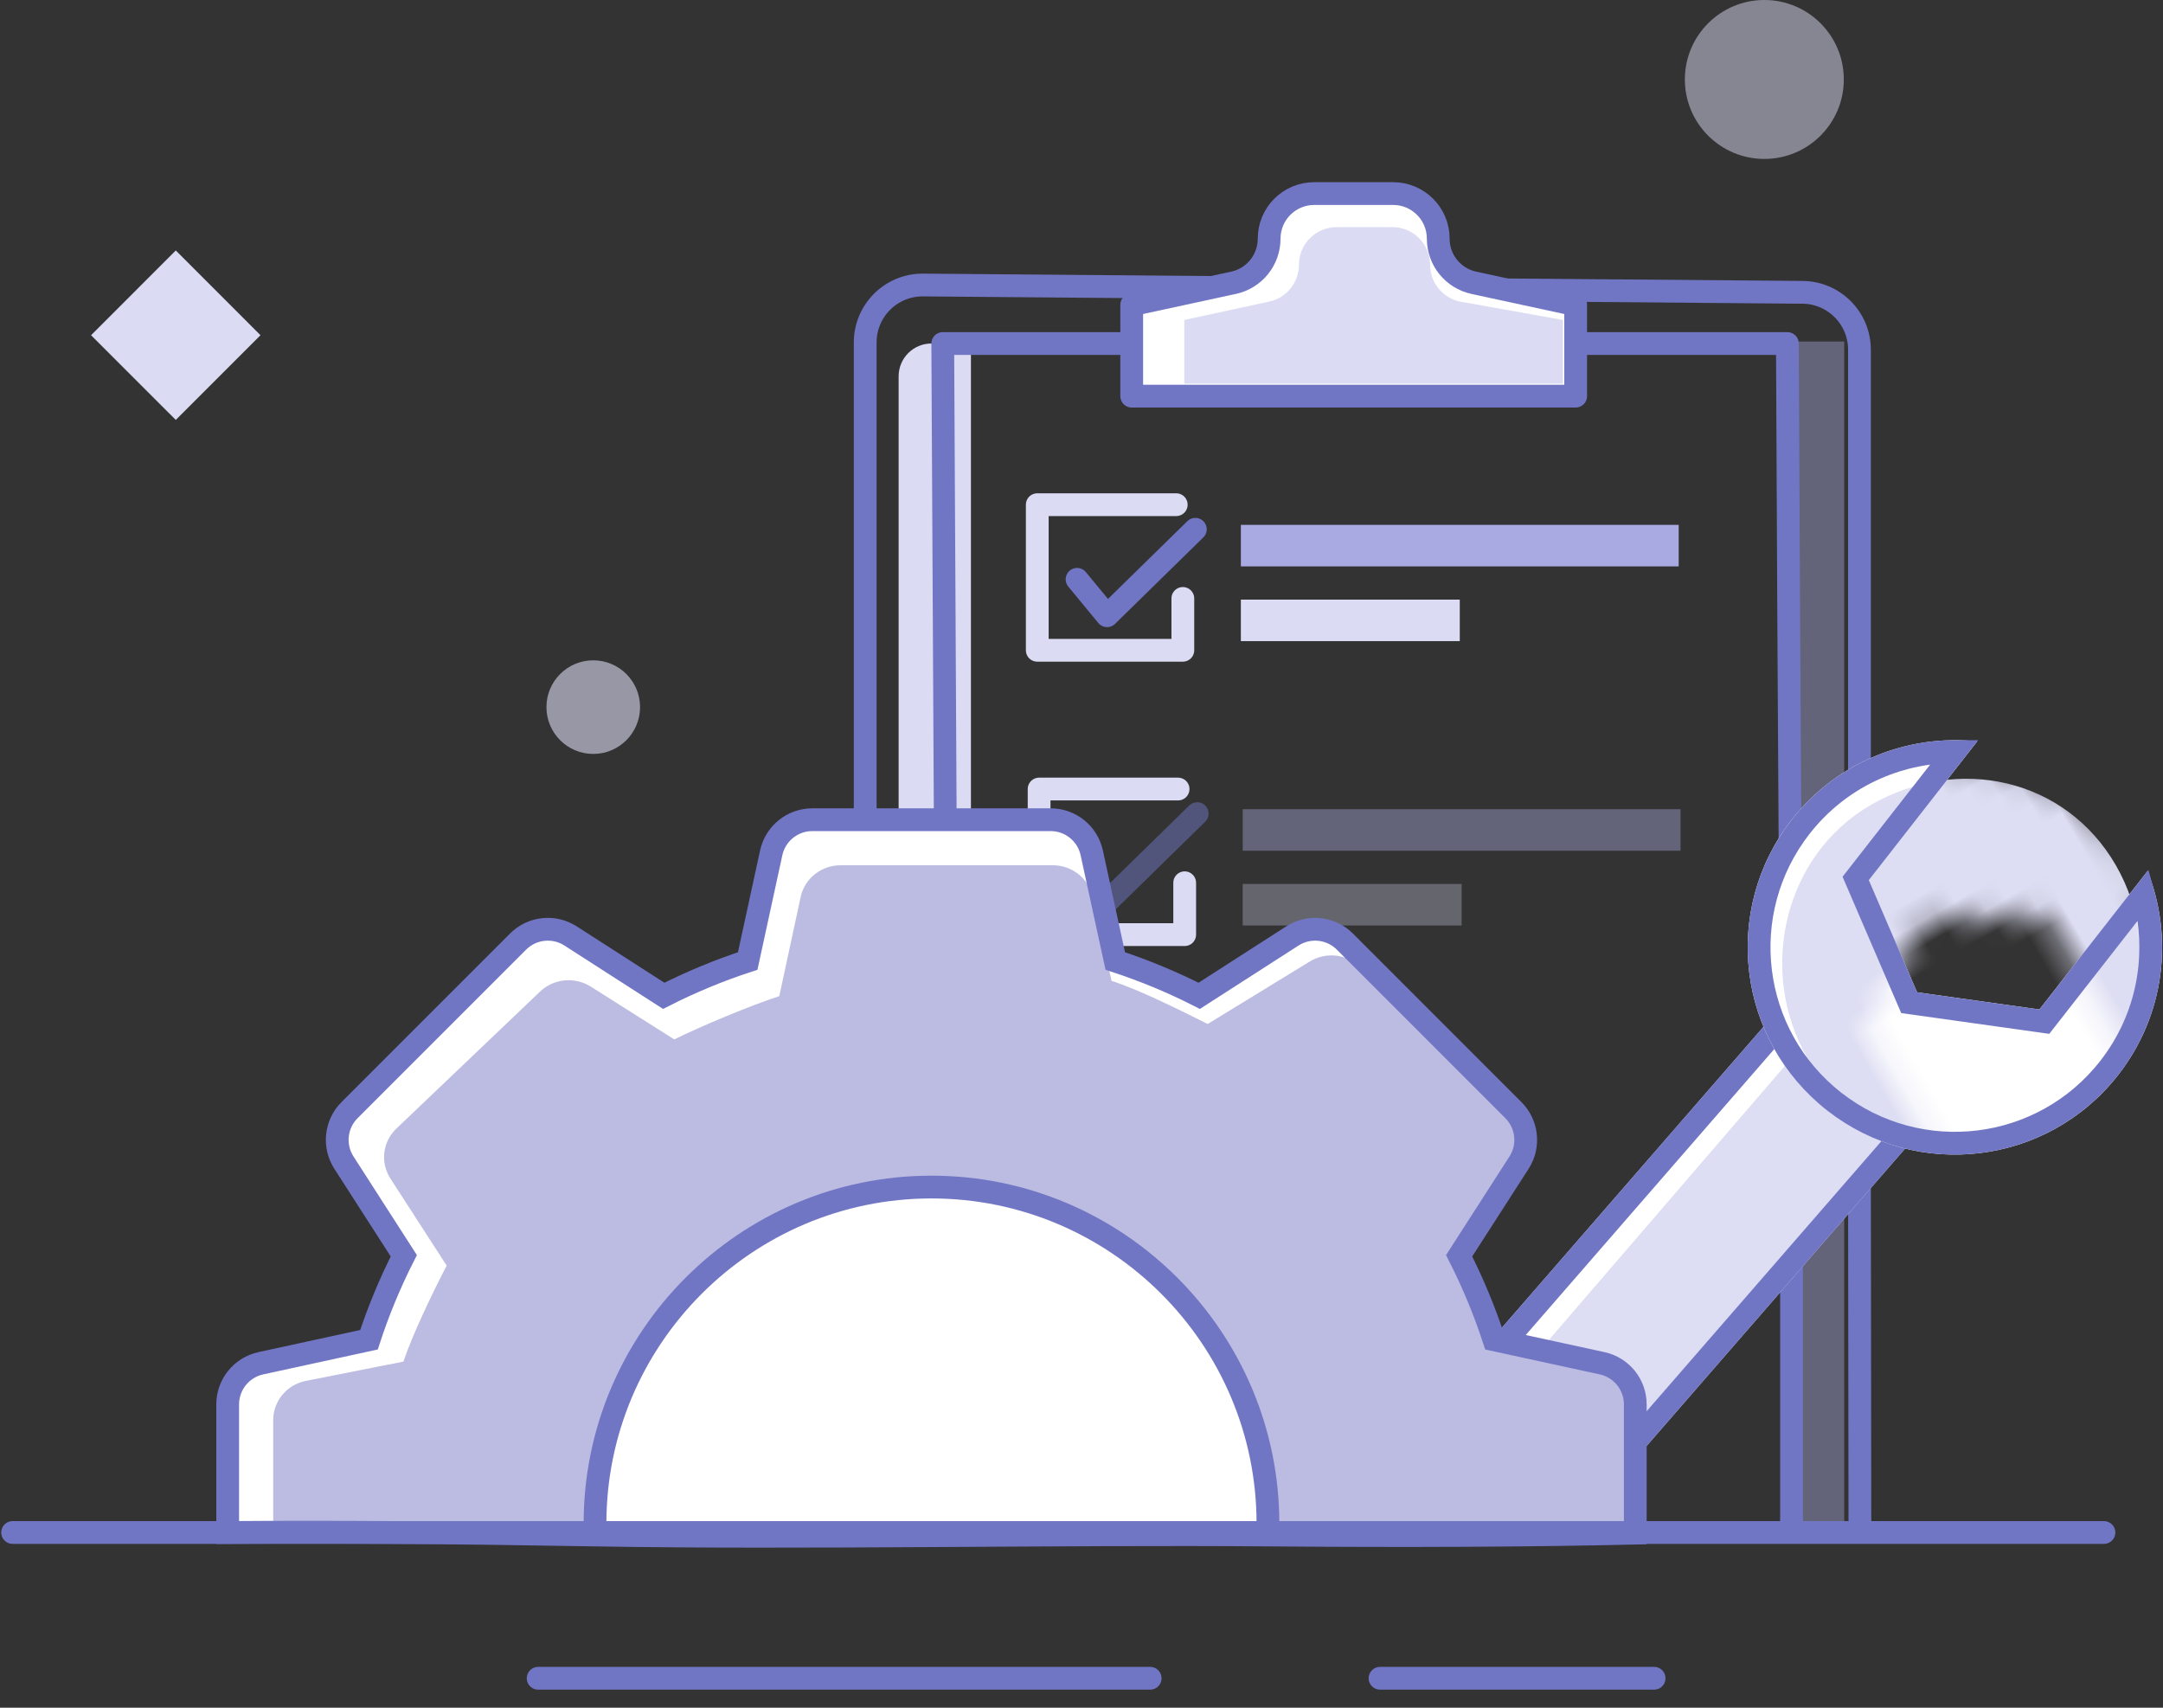<?xml version="1.0" encoding="UTF-8"?>
<svg width="95px" height="75px" viewBox="0 0 95 75" version="1.1" xmlns="http://www.w3.org/2000/svg" xmlns:xlink="http://www.w3.org/1999/xlink">
    <rect x="0" y="0" width="95" height="75" fill="#333333" stroke="none"/>
    <!-- Generator: Sketch 63.1 (92452) - https://sketch.com -->
    <title>Group 17</title>
    <desc>Created with Sketch.</desc>
    <defs>
        <polygon id="path-1" points="0.688 0 11.548 0 11.548 1 0.688 1"></polygon>
        <path d="M13.1,3 C16.364,3 19.227,4.719 20.833,7.301 L13.1,7.301 L10.523,12.004 L13.237,16.703 L20.951,16.704 C19.37,19.394 16.446,21.2 13.1,21.2 C8.074,21.2 4,17.126 4,12.1 C4,7.074 8.074,3 13.1,3 Z" id="path-3"></path>
    </defs>
    <g id="Page-1" stroke="none" stroke-width="1" fill="none" fill-rule="evenodd">
        <g id="Artboard" transform="translate(-296, -161)">
            <g id="Group-17" transform="translate(296, 160)">
                <g id="Group-65" transform="translate(38, 9)">
                    <path d="M43,59.119 L41,59.119 L41,7 C42.333,7 43,7 43,7 L43,59.119 Z" id="Fill-55" fill-opacity="0.4" fill="#AAAAE2"></path>
                    <g id="Group-5" transform="translate(43, 64.817)">
                        <mask id="mask-2" fill="white">
                            <use xlink:href="#path-1"></use>
                        </mask>
                        <g id="Clip-4"></g>
                    </g>
                    <path d="M4.644,58.683 L1.468,58.683 L1.468,8.527 C1.468,7.731 2.113,7.086 2.908,7.086 L4.644,7.086 L4.644,58.683 Z" id="Fill-9" fill="#DBDBF3"></path>
                    <path d="M-3.90798505e-14,59.119 L-3.90798505e-14,7.039 C-3.90798505e-14,5.646 1.13,4.517 2.522,4.517 L41.148,4.838 C42.54,4.838 43.669,5.967 43.669,7.36 L43.669,15.618 L43.669,43.972 L43.688,59.119" id="Path" stroke="#7176C4" stroke-linecap="round" stroke-linejoin="round"></path>
                    <polyline id="Path" stroke="#7176C4" stroke-linecap="round" stroke-linejoin="round" points="3.675 58.304 3.406 7.087 40.503 7.087 40.562 19.335 40.685 40.031 40.685 59.119"></polyline>
                    <path d="M25.168,2.482 L25.168,2.482 C25.168,1.387 24.281,0.501 23.186,0.501 L19.722,0.501 C18.628,0.501 17.741,1.387 17.741,2.482 C17.741,3.416 17.09,4.222 16.178,4.419 L11.705,5.387 L11.705,9.397 L19.047,9.397 L23.861,9.397 L31.204,9.397 L31.204,5.387 L26.73,4.419 C25.819,4.222 25.168,3.416 25.168,2.482" id="Fill-19" fill="#FFFFFF"></path>
                    <path d="M25.168,2.482 L25.168,2.482 C25.168,1.387 24.281,0.501 23.186,0.501 L19.722,0.501 C18.628,0.501 17.741,1.387 17.741,2.482 C17.741,3.416 17.09,4.222 16.178,4.419 L11.705,5.387 L11.705,9.397 L19.047,9.397 L23.861,9.397 L31.204,9.397 L31.204,5.387 L26.73,4.419 C25.819,4.222 25.168,3.416 25.168,2.482 Z" id="Stroke-21" stroke="#7176C4" stroke-linecap="round" stroke-linejoin="round"></path>
                    <polygon id="Fill-23" fill="#AAAAE2" points="16.5 16.875 35.729 16.875 35.729 15.051 16.5 15.051"></polygon>
                    <polygon id="Fill-25" fill="#DBDBF3" points="16.499 20.157 26.114 20.157 26.114 18.334 16.499 18.334"></polygon>
                    <polyline id="Stroke-27" stroke="#DBDBF3" stroke-linecap="round" stroke-linejoin="round" points="13.951 18.282 13.951 20.559 7.557 20.559 7.557 14.165 13.661 14.165"></polyline>
                    <polyline id="Stroke-29" stroke="#7176C4" stroke-linecap="round" stroke-linejoin="round" points="9.305 17.443 10.624 19.042 14.5 15.245"></polyline>
                    <polygon id="Fill-31" fill="#AAAAE2" opacity="0.4" points="16.581 29.362 35.81 29.362 35.81 27.538 16.581 27.538"></polygon>
                    <polygon id="Fill-33" fill="#DBDBF3" opacity="0.3" points="16.58 32.645 26.195 32.645 26.195 30.821 16.58 30.821"></polygon>
                    <polyline id="Stroke-35" stroke="#DBDBF3" stroke-linecap="round" stroke-linejoin="round" points="14.032 30.769 14.032 33.047 7.638 33.047 7.638 26.653 13.742 26.653"></polyline>
                    <polyline id="Stroke-37" stroke="#7176C4" opacity="0.5" stroke-linecap="round" stroke-linejoin="round" points="9.386 29.93 10.705 31.529 14.582 27.732"></polyline>
                    <polygon id="Fill-41" fill="#DBDBF3" points="15.758 46.588 24.339 46.588 24.339 44.961 15.758 44.961"></polygon>
                    <polyline id="Stroke-43" stroke="#DBDBF3" stroke-linecap="round" stroke-linejoin="round" points="13.483 44.914 13.483 46.947 7.775 46.947 7.775 41.239 13.224 41.239"></polyline>
                    <path d="M24.81,3.628 L24.81,3.628 C24.81,2.715 24.07,1.975 23.157,1.975 L20.704,1.975 C19.791,1.975 19.051,2.715 19.051,3.628 C19.051,4.406 18.508,5.079 17.748,5.244 L14.016,6.052 L14.016,8.85 L30.647,8.85 L30.647,6.052 L26.114,5.244 C25.353,5.079 24.81,4.406 24.81,3.628" id="Fill-45" fill="#DBDBF3"></path>
                </g>
                <g id="Group-49">
                    <g id="Group-48" transform="translate(0, 0.119)">
                        <path d="M80.981,4.371 C80.981,6.298 79.419,7.861 77.491,7.861 C75.563,7.861 74,6.298 74,4.371 C74,2.444 75.563,0.881 77.491,0.881 C79.419,0.881 80.981,2.444 80.981,4.371" id="Fill-16" fill="#DBDBF3" opacity="0.5"></path>
                        <path d="M28.112,31.936 C28.112,33.071 27.191,33.992 26.056,33.992 C24.921,33.992 24,33.071 24,31.936 C24,30.801 24.921,29.881 26.056,29.881 C27.191,29.881 28.112,30.801 28.112,31.936" id="Fill-18" fill="#DBDBF3" opacity="0.6"></path>
                        <rect id="Rectangle" fill="#FFFFFF" x="25" y="51" width="32" height="17"></rect>
                        <g id="gear" transform="translate(10, 15.881)">
                            <path d="M60.367,44.872 L55.616,43.839 C55.202,42.574 54.691,41.34 54.086,40.151 L56.717,36.06 C57.187,35.329 57.083,34.369 56.469,33.755 L49.067,26.352 C48.453,25.738 47.493,25.635 46.762,26.105 L42.67,28.735 C41.482,28.131 40.248,27.619 38.983,27.206 L37.95,22.455 C37.766,21.606 37.014,21 36.145,21 L25.677,21 C24.808,21 24.056,21.606 23.872,22.455 L22.839,27.206 C21.574,27.619 20.34,28.131 19.151,28.735 L15.06,26.105 C14.329,25.635 13.369,25.738 12.755,26.352 L5.352,33.755 C4.738,34.369 4.635,35.329 5.105,36.06 L7.735,40.151 C7.131,41.34 6.619,42.574 6.206,43.839 L1.455,44.872 C0.606,45.057 0,45.808 0,46.677 C0,49.226 0,51.139 0,52.414 C0,52.948 6.752,52.25 16.133,52.414 C25.208,52.571 36.597,52.339 45.689,52.414 C54.944,52.49 61.822,52.868 61.822,52.333 C61.822,51.076 61.822,49.191 61.822,46.677 C61.822,45.808 61.216,45.057 60.367,44.872 Z M16.236,52.726 C16.168,52.464 16.133,52.192 16.133,51.911 C16.133,43.762 22.762,37.133 30.911,37.133 C39.059,37.133 45.689,43.762 45.689,51.911 C45.689,52.175 45.658,52.432 45.598,52.679" id="Shape" fill="#FFFFFF" fill-rule="nonzero"></path>
                            <g id="Group-13" transform="translate(66.323, 35.563) rotate(-345) translate(-66.323, -35.563) translate(37.823, 7.063)">
                                <g id="Group-8" transform="translate(28.284, 28.419) rotate(-315) translate(-28.284, -28.419) translate(12.784, 3.919)">
                                    <polygon id="Rectangle-Copy" fill="#DDDDF3" transform="translate(19.932, 32.466) rotate(-112) translate(-19.932, -32.466) " points="4.616 27.556 34.729 29.134 34.989 33.255 35.249 37.376 12.614 36.19"></polygon>
                                    <polygon id="Path-2" fill="#FFFFFF" points="18.828 35.99 13.349 20.314 11.9 20.308 17.654 38.024"></polygon>
                                    <path d="M5.819,28.12 L12.843,35.701 L34.714,36.847 L34.49,33.286 L34.258,29.61 L5.819,28.12 Z" id="Rectangle-Copy-3" stroke="#7176C4" transform="translate(19.932, 32.466) rotate(-112) translate(-19.932, -32.466) "></path>
                                    <g id="Oval" transform="translate(0.481, 0.146)">
                                        <mask id="mask-4" fill="white">
                                            <use xlink:href="#path-3"></use>
                                        </mask>
                                        <use id="Mask" fill="#FFFFFF" transform="translate(12.476, 12.1) rotate(-112) translate(-12.476, -12.1) " xlink:href="#path-3"></use>
                                        <path d="M13.217,19.561 C17.636,19.561 20.651,16.014 20.651,11.596 C20.651,7.178 17.069,3.596 12.651,3.596 C8.233,3.596 4.977,7.169 4.977,11.588 C4.977,16.006 8.799,19.561 13.217,19.561 Z" fill="#DDDDF3" mask="url(#mask-4)"></path>
                                    </g>
                                    <path d="M13.581,3.646 C11.206,3.646 9.056,4.609 7.5,6.165 C5.944,7.721 4.981,9.871 4.981,12.246 C4.981,14.621 5.944,16.771 7.5,18.327 C9.056,19.884 11.206,20.846 13.581,20.846 C16.42,20.846 18.937,19.471 20.504,17.35 L13.43,17.35 L10.43,12.157 L13.285,6.947 L20.355,6.947 C18.781,4.938 16.332,3.646 13.581,3.646 Z" id="Combined-Shape-Copy-2" stroke="#7176C4" transform="translate(12.957, 12.246) rotate(-112) translate(-12.957, -12.246) "></path>
                                </g>
                            </g>
                            <path d="M60.398,44.929 L55.444,43.708 C55.043,42.508 54.294,41.23 53.708,40.102 L56.717,36.06 C57.173,35.366 57.528,35.078 56.932,34.496 L49.748,27.472 C49.152,26.89 48.22,26.792 47.511,27.237 L43.043,29.971 C41.89,29.397 40.049,28.47 38.821,28.078 L37.99,24.38 C37.811,23.575 37.081,23 36.238,23 L26.92,23 C26.077,23 25.347,23.575 25.168,24.38 L24.226,28.75 C22.999,29.142 20.769,30.076 19.615,30.649 L15.943,28.327 C15.233,27.882 14.301,27.98 13.705,28.562 L7.393,34.581 C6.797,35.164 6.697,36.075 7.153,36.768 L9.618,40.583 C9.032,41.711 8.119,43.599 7.718,44.799 L3.412,45.65 C2.588,45.825 2,46.538 2,47.362 L2,52.47 C25.679,52.646 40.46,52.758 46.343,52.805 C52.331,52.854 57.491,52.657 61.822,52.216 L62,47.362 C62,46.538 61.222,45.105 60.398,44.929 Z M16.133,52.216 C16.133,44.378 23.005,37.133 31,37.133 C38.995,37.133 46,44.378 46,52.216" id="Shape-Copy-2" fill="#BCBCE2" fill-rule="nonzero"></path>
                            <path d="M60.367,44.872 L55.616,43.839 C55.202,42.574 54.691,41.34 54.086,40.151 L56.717,36.06 C57.187,35.329 57.083,34.369 56.469,33.755 L49.067,26.352 C48.453,25.738 47.493,25.635 46.762,26.105 L42.67,28.735 C41.482,28.131 40.248,27.619 38.983,27.206 L37.95,22.455 C37.766,21.606 37.014,21 36.145,21 L25.677,21 C24.808,21 24.056,21.606 23.872,22.455 L22.839,27.206 C21.574,27.619 20.34,28.131 19.151,28.735 L15.06,26.105 C14.329,25.635 13.369,25.738 12.755,26.352 L5.352,33.755 C4.738,34.369 4.635,35.329 5.105,36.06 L7.735,40.151 C7.131,41.34 6.619,42.574 6.206,43.839 L1.455,44.872 C0.606,45.057 0,45.808 0,46.677 L0,52.304 C4.501,52.268 9.879,52.305 16.133,52.414 C25.208,52.571 36.597,52.339 45.689,52.414 C51.859,52.465 57.237,52.438 61.822,52.333 L61.822,46.677 C61.822,45.808 61.216,45.057 60.367,44.872 Z M16.236,52.726 C16.168,52.464 16.133,52.192 16.133,51.911 C16.133,43.762 22.762,37.133 30.911,37.133 C39.059,37.133 45.689,43.762 45.689,51.911" id="Shape-Copy" stroke="#7176C4" fill-rule="nonzero"></path>
                        </g>
                        <line x1="0.554" y1="68.185" x2="92.406" y2="68.185" id="Stroke-28" stroke="#7176C4" stroke-linecap="round" stroke-linejoin="round"></line>
                        <line x1="50.78" y1="35.628" x2="50.78" y2="29.399" id="Fill-38" fill="#7176C4" opacity="0.1"></line>
                        <line x1="38.844" y1="34.177" x2="38.844" y2="28.181" id="Fill-40" fill="#7176C4"></line>
                        <polygon id="Fill-44" fill="#DBDBF3" points="7.721 19.323 4 15.603 7.721 11.881 11.441 15.603"></polygon>
                        <line x1="60.612" y1="74.587" x2="72.649" y2="74.587" id="Stroke-30" stroke="#7176C4" stroke-linecap="round" stroke-linejoin="round"></line>
                        <line x1="23.636" y1="74.587" x2="50.516" y2="74.587" id="Stroke-32" stroke="#7176C4" stroke-linecap="round" stroke-linejoin="round"></line>
                    </g>
                </g>
            </g>
        </g>
    </g>
</svg>